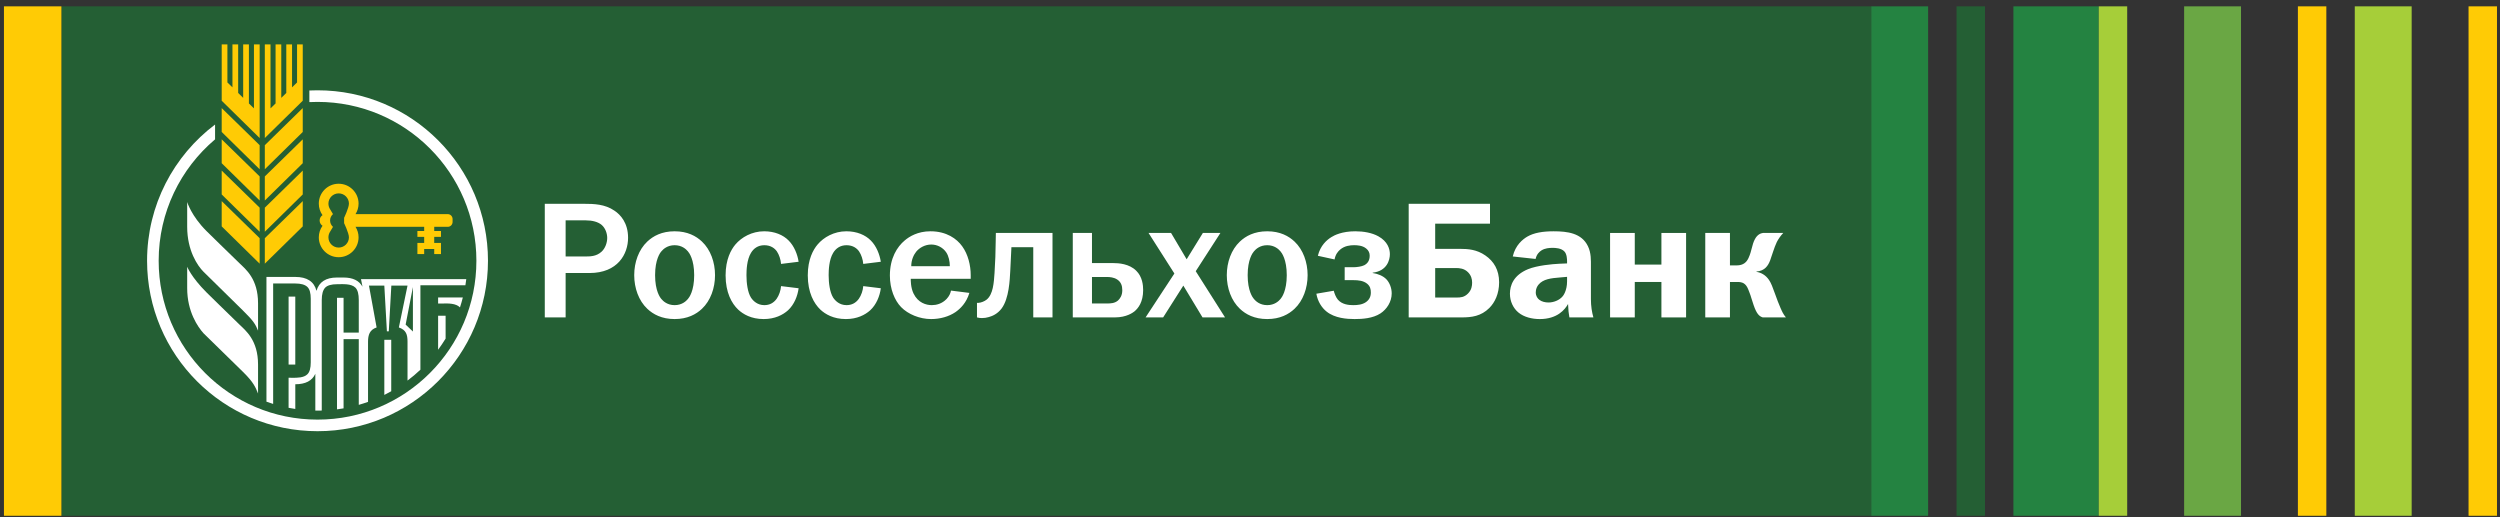 <svg xmlns="http://www.w3.org/2000/svg" width="348" height="72" viewBox="0 0 348 72">
  <rect x="0" y="0" width="348" height="72" fill="#333333" stroke="none"/>
  <g fill="none" fill-rule="evenodd">
    <polygon fill="#245F34" points="8.548 71.795 260.475 71.795 260.475 .883 8.548 .883"/>
    <polygon fill="#FFCB05" points=".551 71.795 8.548 71.795 8.548 .883 .551 .883"/>
    <g fill="#FFFFFF" transform="translate(75 27.89)">
      <path d="M6.318.48C7.68.48 9.201.526 10.514 1.424 11.392 2 12.428 3.154 12.428 5.206 12.428 7.465 10.999 10.115 7.057 10.115L3.735 10.115 3.735 16.293.834 16.293.834.48 6.318.48zM6.434 7.81C7.08 7.81 8.001 7.833 8.741 7.141 9.248 6.68 9.524 5.898 9.524 5.228 9.524 4.606 9.269 3.868 8.763 3.429 8.255 2.992 7.45 2.784 6.547 2.784L3.735 2.784 3.735 7.81 6.434 7.81zM15.105 5.735C15.912 4.974 17.113 4.305 18.909 4.305 20.706 4.305 21.907 4.974 22.712 5.735 23.91 6.864 24.532 8.616 24.532 10.414 24.532 12.212 23.91 13.964 22.712 15.094 21.907 15.855 20.706 16.523 18.909 16.523 17.113 16.523 15.912 15.855 15.105 15.094 13.906 13.964 13.283 12.212 13.283 10.414 13.283 8.616 13.906 6.864 15.105 5.735M17.067 13.734C17.317 14.034 17.896 14.585 18.909 14.585 19.924 14.585 20.5 14.034 20.752 13.734 20.938 13.527 21.63 12.604 21.63 10.414 21.63 8.225 20.938 7.305 20.752 7.096 20.5 6.795 19.924 6.243 18.909 6.243 17.896 6.243 17.317 6.795 17.067 7.096 16.881 7.305 16.189 8.225 16.189 10.414 16.189 12.604 16.881 13.527 17.067 13.734M33.724 8.848C33.678 8.248 33.448 7.557 33.15 7.119 32.87 6.704 32.316 6.244 31.397 6.244 30.496 6.244 29.897 6.704 29.53 7.324 28.952 8.271 28.908 9.745 28.908 10.414 28.908 11.498 29.067 12.788 29.53 13.527 29.828 13.987 30.427 14.585 31.397 14.585 32.087 14.585 32.663 14.311 33.102 13.711 33.448 13.227 33.678 12.536 33.724 11.936L36.168 12.235C36.028 13.318 35.546 14.518 34.694 15.301 33.976 15.946 32.87 16.523 31.303 16.523 29.554 16.523 28.422 15.832 27.755 15.207 26.855 14.355 26.003 12.835 26.003 10.437 26.003 8.202 26.762 6.864 27.362 6.149 28.214 5.136 29.668 4.305 31.373 4.305 32.827 4.305 34.025 4.814 34.784 5.597 35.546 6.357 36.007 7.509 36.168 8.546L33.724 8.848zM45.165 8.848C45.119 8.248 44.891 7.557 44.591 7.119 44.313 6.704 43.758 6.244 42.836 6.244 41.938 6.244 41.34 6.704 40.969 7.324 40.395 8.271 40.348 9.745 40.348 10.414 40.348 11.498 40.51 12.788 40.969 13.527 41.269 13.987 41.869 14.585 42.836 14.585 43.529 14.585 44.104 14.311 44.543 13.711 44.891 13.227 45.119 12.536 45.165 11.936L47.609 12.235C47.472 13.318 46.986 14.518 46.134 15.301 45.417 15.946 44.313 16.523 42.746 16.523 40.993 16.523 39.864 15.832 39.195 15.207 38.297 14.355 37.443 12.835 37.443 10.437 37.443 8.202 38.201 6.864 38.804 6.149 39.653 5.136 41.106 4.305 42.813 4.305 44.266 4.305 45.465 4.814 46.224 5.597 46.986 6.357 47.446 7.509 47.609 8.546L45.165 8.848zM59.938 12.882C59.523 14.265 58.693 15.07 58.002 15.556 57.083 16.177 55.88 16.523 54.612 16.523 53.023 16.523 51.408 15.855 50.438 14.863 49.541 13.942 48.871 12.35 48.871 10.461 48.871 8.062 49.864 6.472 50.946 5.573 51.572 5.043 52.745 4.305 54.52 4.305 56.757 4.305 58.187 5.342 58.944 6.402 59.752 7.509 60.123 9.055 60.123 10.392L60.123 10.921 51.778 10.921C51.778 11.06 51.752 12.121 52.167 12.972 52.791 14.265 53.92 14.585 54.706 14.585 55.328 14.585 56.111 14.402 56.757 13.734 57.148 13.318 57.31 12.926 57.377 12.56L59.938 12.882zM57.217 9.167C57.217 8.502 57.057 7.741 56.709 7.232 56.273 6.588 55.489 6.149 54.636 6.149 53.761 6.149 52.999 6.588 52.538 7.141 52.167 7.601 51.846 8.316 51.846 9.167L57.217 9.167zM71.508 4.538L71.508 16.294 68.83 16.294 68.83 6.519 65.789 6.519C65.722 8.11 65.675 8.754 65.628 9.837 65.559 11.061 65.467 13.641 64.428 15.048 63.853 15.809 63.139 16.11 62.631 16.248 62.331 16.34 62.01 16.385 61.686 16.385 61.456 16.385 61.223 16.362 60.996 16.294L60.996 14.265 61.223 14.265C61.57 14.241 62.032 14.058 62.331 13.825 63.254 13.089 63.346 11.429 63.439 10.116 63.554 8.386 63.575 7.349 63.6 5.783L63.623 4.538 71.508 4.538zM77.003 8.731L79.954 8.731C80.715 8.731 82.191 8.824 83.16 9.793 84.034 10.645 84.126 11.844 84.126 12.489 84.126 14.171 83.436 15.024 82.907 15.463 82.721 15.602 81.846 16.293 80.186 16.293L74.331 16.293 74.331 4.537 77.003 4.537 77.003 8.731zM77.003 14.354L79.104 14.354C79.611 14.354 80.162 14.331 80.624 13.942 80.899 13.687 81.223 13.25 81.223 12.511 81.223 11.866 81.039 11.359 80.509 11.013 80.047 10.712 79.471 10.667 79.104 10.667L77.003 10.667 77.003 14.354z"/>
    </g>
    <polygon fill="#FFFFFF" points="163.013 32.428 165.181 36.092 167.438 32.428 169.881 32.428 166.447 37.752 170.527 44.184 167.391 44.184 164.719 39.757 161.908 44.184 159.463 44.184 163.473 38.074 159.877 32.428"/>
    <g fill="#FFFFFF" transform="translate(170 27.89)">
      <path d="M2.592 5.735C3.399 4.974 4.597 4.305 6.395 4.305 8.194 4.305 9.393 4.974 10.199 5.735 11.397 6.864 12.02 8.616 12.02 10.414 12.02 12.212 11.397 13.964 10.199 15.094 9.393 15.855 8.194 16.523 6.395 16.523 4.597 16.523 3.399 15.855 2.592 15.094 1.392 13.964.77 12.212.77 10.414.77 8.616 1.392 6.864 2.592 5.735M4.552 13.734C4.803 14.034 5.38 14.585 6.395 14.585 7.41 14.585 7.987 14.034 8.24 13.734 8.423 13.527 9.117 12.604 9.117 10.414 9.117 8.225 8.423 7.305 8.24 7.096 7.987 6.795 7.41 6.243 6.395 6.243 5.38 6.243 4.803 6.795 4.552 7.096 4.368 7.305 3.675 8.225 3.675 10.414 3.675 12.604 4.368 13.527 4.552 13.734M13.446 7.716C13.791 6.287 14.689 5.504 15.336 5.112 15.727 4.861 16.81 4.305 18.655 4.305 19.807 4.305 20.984 4.512 21.861 4.999 23.152 5.711 23.471 6.749 23.471 7.487 23.471 8.293 23.079 9.836 21.076 10.067L21.076 10.115C21.765 10.208 22.529 10.507 22.989 10.991 23.404 11.429 23.725 12.166 23.725 12.948 23.725 14.125 23.036 15.162 22.159 15.738 21.098 16.431 19.643 16.523 18.564 16.523 17.476 16.523 15.82 16.406 14.666 15.487 14.021 14.979 13.423 14.102 13.237 12.996L15.659 12.581C15.749 12.948 15.958 13.502 16.236 13.825 16.834 14.518 17.781 14.585 18.378 14.585 18.978 14.585 19.625 14.518 20.131 14.171 20.592 13.849 20.822 13.411 20.822 12.835 20.822 12.35 20.727 11.959 20.316 11.611 19.785 11.176 19.071 11.107 18.402 11.107L17.179 11.107 17.179 9.308 18.402 9.308C18.862 9.308 19.53 9.215 19.9 9.032 20.383 8.777 20.661 8.363 20.661 7.694 20.661 7.324 20.521 6.979 20.176 6.704 19.643 6.264 18.885 6.242 18.495 6.242 17.965 6.242 17.179 6.31 16.535 6.863 16.259 7.096 15.888 7.533 15.773 8.224L13.446 7.716zM37.408 3.246L29.778 3.246 29.778 6.749 33.168 6.749C34.387 6.749 35.565 6.843 36.763 7.671 37.937 8.479 38.677 9.677 38.677 11.405 38.677 13.019 38.076 14.217 37.317 14.979 36.165 16.13 34.849 16.293 33.466 16.293L26.09 16.293 26.09.48 37.408.48 37.408 3.246zM29.778 13.527L32.751 13.527C33.306 13.527 33.813 13.502 34.342 12.972 34.849 12.466 34.919 11.89 34.919 11.453 34.919 10.946 34.78 10.437 34.342 9.999 33.813 9.47 33.146 9.421 32.659 9.421L29.778 9.421 29.778 13.527zM40.576 7.81C40.942 6.219 41.981 5.413 42.604 5.044 43.524 4.513 44.746 4.306 46.268 4.306 48.205 4.306 50.166 4.561 51.041 6.381 51.501 7.325 51.455 8.34 51.455 9.216L51.455 13.757C51.455 14.702 51.593 15.579 51.8 16.294L48.459 16.294C48.365 15.832 48.298 15.208 48.275 14.425 47.835 15.208 46.775 16.524 44.333 16.524 43.249 16.524 42.141 16.248 41.381 15.625 40.643 15.025 40.182 14.058 40.182 12.997 40.182 11.821 40.689 10.414 42.694 9.583 43.985 9.055 46.083 8.87 47.029 8.825L48.136 8.778 48.136 8.523C48.136 8.202 48.113 7.509 47.79 7.142 47.352 6.634 46.474 6.611 46.127 6.611 45.647 6.611 45.069 6.658 44.585 6.957 44.285 7.142 43.892 7.509 43.756 8.156L40.576 7.81zM47.099 10.738C45.946 10.83 44.794 10.946 44.147 11.751 43.962 11.982 43.778 12.328 43.778 12.812 43.778 13.319 44.032 13.666 44.285 13.85 44.608 14.103 45.093 14.217 45.554 14.217 46.246 14.217 47.053 13.918 47.513 13.366 47.583 13.295 48.136 12.604 48.136 11.268L48.136 10.646 47.099 10.738z"/>
    </g>
    <polygon fill="#FFFFFF" points="227.56 32.428 227.56 36.831 231.269 36.831 231.269 32.428 234.703 32.428 234.703 44.184 231.269 44.184 231.269 39.25 227.56 39.25 227.56 44.184 224.123 44.184 224.123 32.428"/>
    <path fill="#FFFFFF" d="M240.809,32.428 L240.809,36.945 L241.729,36.945 C242.72,36.945 243.135,36.459 243.388,35.929 C243.872,34.892 243.85,34.086 244.289,33.281 C244.635,32.635 245.095,32.472 245.397,32.428 L248.229,32.428 C247.861,32.819 247.539,33.281 247.33,33.695 C246.961,34.455 246.616,35.7 246.41,36.23 C246.132,36.968 245.67,37.708 244.496,37.799 L244.496,37.842 C245.117,37.937 245.762,38.259 246.249,38.974 C246.546,39.411 246.755,39.989 247.079,40.887 C247.403,41.808 247.539,42.131 247.837,42.844 C248.07,43.378 248.205,43.699 248.598,44.184 L245.371,44.184 C244.865,44.021 244.52,43.675 244.106,42.476 C243.782,41.556 243.736,41.233 243.527,40.726 L243.366,40.31 C243.02,39.434 242.559,39.25 241.844,39.25 L240.809,39.25 L240.809,44.184 L237.373,44.184 L237.373,32.428 L240.809,32.428 Z"/>
    <polygon fill="#FFCB05" points="36.862 36.705 42.142 31.514 42.142 27.993 36.862 33.155"/>
    <polygon fill="#FFCB05" points="36.862 23.562 42.142 18.37 42.142 15.045 36.862 20.21"/>
    <polygon fill="#FFCB05" points="36.862 27.91 42.142 22.719 42.142 19.395 36.862 24.558"/>
    <polygon fill="#FFCB05" points="35.35 15.087 34.648 14.402 34.648 6.182 33.85 6.182 33.85 13.624 33.153 12.939 33.153 6.182 32.357 6.182 32.357 12.162 31.655 11.477 31.655 6.182 30.861 6.182 30.861 14.023 36.144 19.214 36.144 6.182 35.35 6.182"/>
    <polygon fill="#FFCB05" points="36.862 32.258 42.142 27.068 42.142 23.744 36.862 28.907"/>
    <polygon fill="#FFCB05" points="30.86 31.514 36.143 36.705 36.143 33.155 30.86 27.993"/>
    <polygon fill="#FFCB05" points="41.35 11.477 40.652 12.161 40.652 6.182 39.852 6.182 39.852 12.94 39.153 13.623 39.153 6.182 38.36 6.182 38.36 14.399 37.657 15.085 37.657 6.182 36.863 6.182 36.863 19.213 42.143 14.022 42.143 6.182 41.35 6.182"/>
    <polygon fill="#FFCB05" points="30.86 18.37 36.143 23.562 36.143 20.209 30.86 15.046"/>
    <polygon fill="#FFCB05" points="30.86 22.719 36.143 27.91 36.143 24.558 30.86 19.395"/>
    <polygon fill="#FFCB05" points="30.86 27.068 36.143 32.258 36.143 28.907 30.86 23.745"/>
    <g transform="translate(20 11.89)">
      <path fill="#FFCB05" d="M42.334,17.917 L30.046,17.917 L29.487,17.917 C29.756,17.494 29.913,16.996 29.913,16.455 C29.913,14.928 28.672,13.687 27.142,13.687 C25.614,13.687 24.377,14.928 24.377,16.455 C24.377,17.058 24.57,17.607 24.894,18.06 C24.654,18.22 24.493,18.49 24.493,18.801 C24.493,19.111 24.654,19.382 24.894,19.539 C24.57,19.993 24.377,20.544 24.377,21.146 C24.377,22.674 25.614,23.914 27.142,23.914 C28.672,23.914 29.913,22.674 29.913,21.146 C29.913,20.607 29.756,20.108 29.487,19.684 L31.812,19.684 L39.045,19.684 L39.045,20.263 L38.102,20.263 L38.102,21.078 L39.045,21.078 L39.045,21.924 L38.102,21.924 L38.102,23.478 L39.045,23.478 L39.045,22.775 L40.443,22.775 L40.443,23.478 L41.386,23.478 L41.386,21.924 L40.443,21.924 L40.443,21.078 L41.386,21.078 L41.386,20.263 L40.443,20.263 L40.443,19.684 L42.334,19.684 C42.699,19.684 43,19.378 43,19.006 L43,18.595 C43,18.224 42.699,17.917 42.334,17.917 M28.571,21.146 C28.571,21.933 27.931,22.572 27.142,22.572 C26.357,22.572 25.717,21.933 25.717,21.146 C25.717,20.857 25.802,20.586 25.95,20.361 L26.351,19.69 C26.105,19.473 25.947,19.155 25.947,18.801 C25.947,18.446 26.105,18.128 26.351,17.911 L25.95,17.238 C25.802,17.014 25.717,16.746 25.717,16.455 C25.717,15.669 26.357,15.029 27.142,15.029 C27.931,15.029 28.571,15.669 28.571,16.455 C28.571,17.038 27.9,18.425 27.9,18.425 L27.9,19.176 C27.9,19.176 28.571,20.562 28.571,21.146"/>
      <path fill="#FFFFFF" d="M6.056 16.235L6.056 19.684C6.056 22.983 7.493 25.1 8.319 25.927 8.803 26.401 13.716 31.234 13.786 31.303 15.314 32.795 15.581 33.291 15.92 34.139L15.92 30.316C15.92 26.911 14.197 25.591 13.308 24.725 11.24 22.704 9.851 21.377 8.735 20.264 6.617 18.144 6.056 16.235 6.056 16.235M13.309 33.266C11.239 31.241 9.852 29.913 8.736 28.801 6.617 26.681 6.056 25.245 6.056 25.245L6.056 28.221C6.056 31.52 7.553 33.625 8.316 34.487 8.799 34.958 13.725 39.776 13.787 39.84 15.315 41.332 15.581 42.043 15.92 42.892L15.92 38.853C15.92 35.448 14.196 34.129 13.309 33.266"/>
      <path fill="#FFFFFF" d="M24.202,0.68 C23.818,0.68 23.44,0.689 23.066,0.706 L23.066,2.323 C23.44,2.303 23.818,2.295 24.202,2.295 C36.412,2.295 46.314,12.195 46.314,24.408 C46.314,36.619 36.412,46.52 24.202,46.52 C11.985,46.52 2.086,36.619 2.086,24.408 C2.086,17.63 5.137,11.565 9.937,7.509 L9.937,5.444 C4.189,9.776 0.473,16.658 0.473,24.408 C0.473,37.51 11.096,48.133 24.202,48.133 C37.305,48.133 47.927,37.51 47.927,24.408 C47.927,11.304 37.305,0.68 24.202,0.68"/>
      <path fill="#FFFFFF" d="M40.985 36.794C41.354 36.294 41.702 35.775 42.029 35.243L42.029 32.059 40.985 32.059 40.985 36.794zM44.028 30.9C44.175 30.442 44.312 29.98 44.428 29.514L40.985 29.514 40.985 30.361 41.507 30.361C42.425 30.333 43.451 30.322 44.028 30.9"/>
    </g>
    <polygon fill="#FFFFFF" points="40.172 50.747 41.104 50.747 41.104 41.287 40.172 41.287"/>
    <g fill="#FFFFFF" transform="translate(37 37.89)">
      <path d="M1.022,1.572 L4.106,1.572 C4.902,1.572 5.457,1.737 5.784,2.048 C6.109,2.354 6.256,2.91 6.256,3.708 L6.256,12.548 C6.256,13.349 6.109,13.904 5.784,14.212 C5.293,14.701 4.394,14.701 3.644,14.701 C3.482,14.686 3.317,14.686 3.171,14.686 L3.171,18.876 C3.482,18.936 3.792,18.991 4.106,19.038 L4.106,15.598 C5.524,15.598 6.457,15.113 6.893,14.142 L6.893,19.263 C6.995,19.264 7.095,19.267 7.202,19.267 C7.396,19.267 7.593,19.264 7.788,19.259 L7.788,3.873 C7.788,3.056 7.955,2.486 8.258,2.16 C8.568,1.835 9.127,1.673 9.911,1.673 C10.71,1.673 11.879,1.556 12.486,2.16 C12.796,2.486 12.941,3.056 12.941,3.873 L12.941,8.405 L10.825,8.405 L10.825,3.563 L9.911,3.563 L9.911,19.092 C10.216,19.054 10.52,19.007 10.825,18.953 L10.825,9.319 L12.941,9.319 L12.941,18.466 C13.377,18.342 13.806,18.202 14.23,18.052 L14.23,9.679 C14.23,8.732 14.459,8.016 15.424,7.691 L14.36,1.865 L16.498,1.865 L16.855,8.229 L17.119,8.229 L17.474,1.865 L19.727,1.865 L18.521,7.691 C19.532,8.046 19.727,8.668 19.727,9.679 L19.727,15.087 C20.355,14.616 20.954,14.111 21.521,13.573 L21.521,1.817 L27.784,1.817 C27.826,1.537 27.869,1.254 27.904,0.969 L13.251,0.969 L13.459,2.02 C12.993,1.171 12.114,0.741 10.825,0.741 L9.911,0.741 C8.355,0.741 7.412,1.36 7.053,2.591 C6.721,1.301 5.739,0.659 4.106,0.659 L0.09,0.659 L0.09,18.024 C0.4,18.135 0.71,18.239 1.022,18.336 L1.022,1.572 Z M20.477,8.259 L19.465,7.295 L20.477,2.068 L20.477,8.259 Z"/>
      <path d="M16.498,17.083 C16.822,16.92 17.144,16.75 17.46,16.573 L17.46,9.414 L16.498,9.414 L16.498,17.083 Z"/>
    </g>
    <polygon fill="#248341" points="280.269 71.795 292.146 71.795 292.146 .883 280.269 .883"/>
    <polygon fill="#248341" points="260.477 71.795 268.395 71.795 268.395 .883 260.477 .883"/>
    <polygon fill="#6AA744" points="304.031 71.795 311.949 71.795 311.949 .883 304.031 .883"/>
    <polygon fill="#A6CE39" points="327.785 71.795 335.703 71.795 335.703 .883 327.785 .883"/>
    <polygon fill="#A6CE39" points="292.146 71.795 296.105 71.795 296.105 .883 292.146 .883"/>
    <polygon fill="#245F34" points="272.352 71.795 276.311 71.795 276.311 .883 272.352 .883"/>
    <polygon fill="#FFCB05" points="319.867 71.795 323.826 71.795 323.826 .883 319.867 .883"/>
    <polygon fill="#FFCB05" points="343.622 71.795 347.581 71.795 347.581 .883 343.622 .883"/>
  </g>
</svg>
